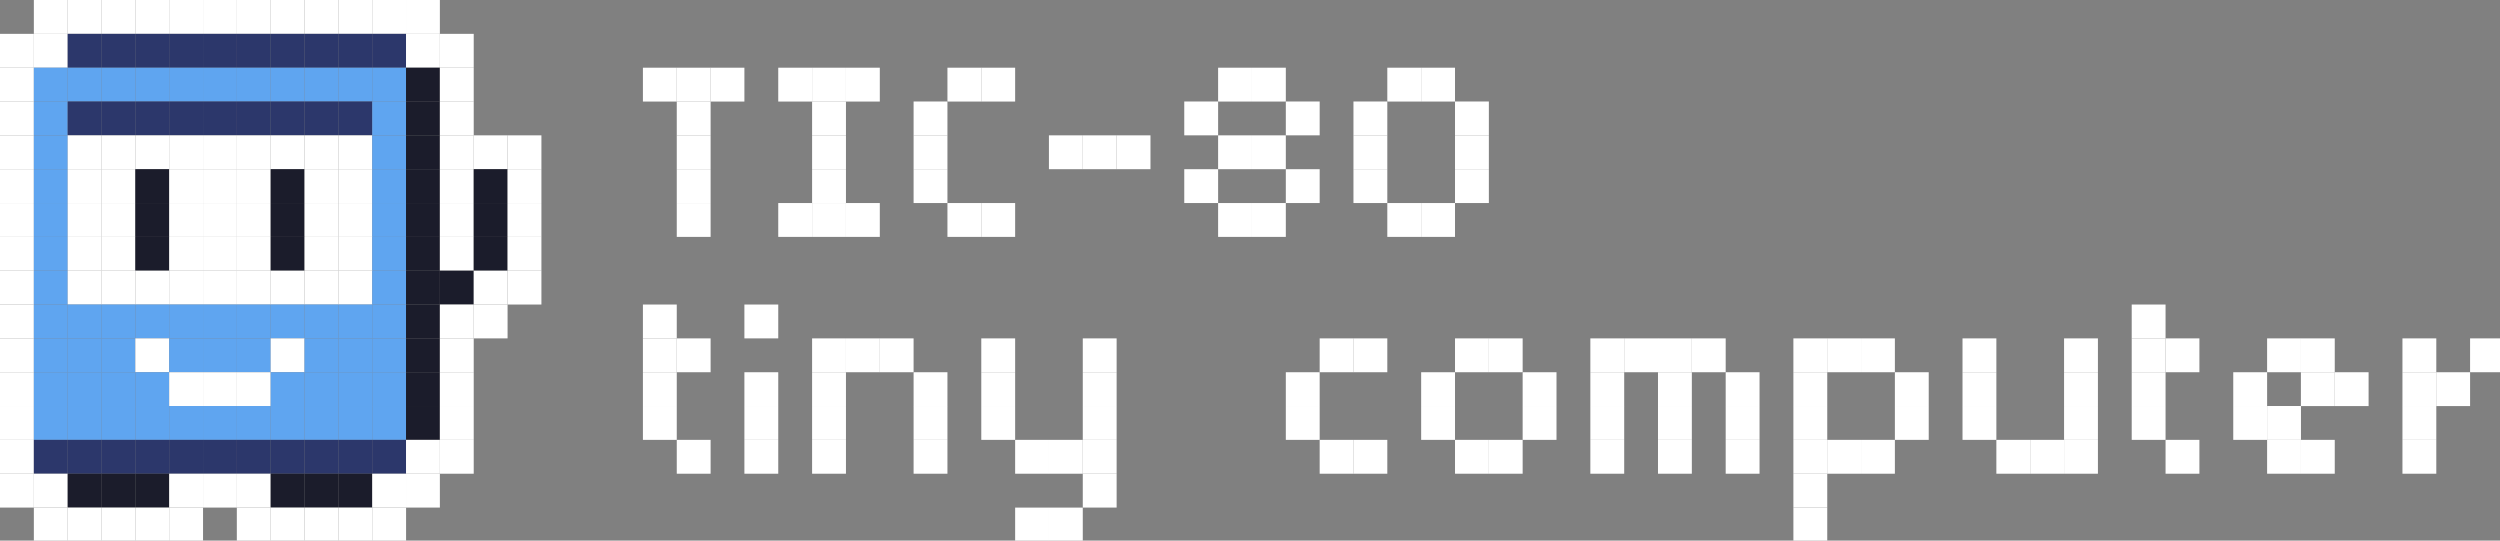 <?xml version="1.0" encoding="UTF-8" standalone="no"?>
<!-- Created with Inkscape (http://www.inkscape.org/) -->

<svg
   width="1015.735mm"
   height="219.631mm"
   viewBox="0 0 1015.735 219.631"
   version="1.1"
   id="svg1"
   inkscape:version="1.3.2 (091e20e, 2023-11-25, custom)"
   sodipodi:docname="tic-80.svg"
   xmlns:inkscape="http://www.inkscape.org/namespaces/inkscape"
   xmlns:sodipodi="http://sodipodi.sourceforge.net/DTD/sodipodi-0.dtd"
   xmlns="http://www.w3.org/2000/svg"
   xmlns:svg="http://www.w3.org/2000/svg">
  <rect x="0" y="0" width="1015.735" height="219.631" fill="#808080" stroke="none"/>
  <sodipodi:namedview
     id="namedview1"
     pagecolor="#ffffff"
     bordercolor="#000000"
     borderopacity="0.25"
     inkscape:showpageshadow="2"
     inkscape:pageopacity="0.0"
     inkscape:pagecheckerboard="0"
     inkscape:deskcolor="#d1d1d1"
     inkscape:document-units="mm"
     inkscape:zoom="0.28645984"
     inkscape:cx="216.43523"
     inkscape:cy="-144.87197"
     inkscape:window-width="3840"
     inkscape:window-height="2054"
     inkscape:window-x="-11"
     inkscape:window-y="-11"
     inkscape:window-maximized="1"
     inkscape:current-layer="layer1" />
  <defs
     id="defs1" />
  <g
     inkscape:label="Layer 1"
     inkscape:groupmode="layer"
     id="layer1"
     transform="translate(402.96,-38.629)">
    <g
       id="tic80"
       transform="matrix(0.265,0,0,0.265,-402.96,38.629)">
	<g
   id="g377">
		<g
   id="g229">
			<g
   id="g12">
				<rect
   x="51.9"
   class="st3"
   width="51.9"
   height="51.9"
   id="rect1"
   style="fill:#ffffff"
   y="0" />

				<rect
   x="103.8"
   class="st3"
   width="51.9"
   height="51.9"
   id="rect2"
   style="fill:#ffffff"
   y="0" />

				<rect
   x="155.6"
   class="st3"
   width="51.9"
   height="51.9"
   id="rect3"
   style="fill:#ffffff"
   y="0" />

				<rect
   x="207.5"
   class="st3"
   width="51.9"
   height="51.9"
   id="rect4"
   style="fill:#ffffff"
   y="0" />

				<rect
   x="259.4"
   class="st3"
   width="51.9"
   height="51.9"
   id="rect5"
   style="fill:#ffffff"
   y="0" />

				<rect
   x="311.3"
   class="st3"
   width="51.9"
   height="51.9"
   id="rect6"
   style="fill:#ffffff"
   y="0" />

				<rect
   x="363.1"
   class="st3"
   width="51.9"
   height="51.9"
   id="rect7"
   style="fill:#ffffff"
   y="0" />

				<rect
   x="415"
   class="st3"
   width="51.9"
   height="51.9"
   id="rect8"
   style="fill:#ffffff"
   y="0" />

				<rect
   x="466.9"
   class="st3"
   width="51.9"
   height="51.9"
   id="rect9"
   style="fill:#ffffff"
   y="0" />

				<rect
   x="518.8"
   class="st3"
   width="51.9"
   height="51.9"
   id="rect10"
   style="fill:#ffffff"
   y="0" />

				<rect
   x="570.7"
   class="st3"
   width="51.9"
   height="51.9"
   id="rect11"
   style="fill:#ffffff"
   y="0" />

				<rect
   x="622.5"
   class="st3"
   width="51.9"
   height="51.9"
   id="rect12"
   style="fill:#ffffff"
   y="0" />

			</g>

			<g
   id="g26">
				<rect
   y="51.9"
   class="st3"
   width="51.9"
   height="51.9"
   id="rect13"
   style="fill:#ffffff"
   x="0" />

				<rect
   x="51.9"
   y="51.9"
   class="st3"
   width="51.9"
   height="51.9"
   id="rect14"
   style="fill:#ffffff" />

				<rect
   x="103.8"
   y="51.9"
   class="st4"
   width="51.9"
   height="51.9"
   id="rect15"
   style="fill:#2c376b" />

				<rect
   x="155.6"
   y="51.9"
   class="st4"
   width="51.9"
   height="51.9"
   id="rect16"
   style="fill:#2c376b" />

				<rect
   x="207.5"
   y="51.9"
   class="st4"
   width="51.9"
   height="51.9"
   id="rect17"
   style="fill:#2c376b" />

				<rect
   x="259.4"
   y="51.9"
   class="st4"
   width="51.9"
   height="51.9"
   id="rect18"
   style="fill:#2c376b" />

				<rect
   x="311.3"
   y="51.9"
   class="st4"
   width="51.9"
   height="51.9"
   id="rect19"
   style="fill:#2c376b" />

				<rect
   x="363.1"
   y="51.9"
   class="st4"
   width="51.9"
   height="51.9"
   id="rect20"
   style="fill:#2c376b" />

				<rect
   x="415"
   y="51.9"
   class="st4"
   width="51.9"
   height="51.9"
   id="rect21"
   style="fill:#2c376b" />

				<rect
   x="466.9"
   y="51.9"
   class="st4"
   width="51.9"
   height="51.9"
   id="rect22"
   style="fill:#2c376b" />

				<rect
   x="518.8"
   y="51.9"
   class="st4"
   width="51.9"
   height="51.9"
   id="rect23"
   style="fill:#2c376b" />

				<rect
   x="570.7"
   y="51.9"
   class="st4"
   width="51.9"
   height="51.9"
   id="rect24"
   style="fill:#2c376b" />

				<rect
   x="622.5"
   y="51.9"
   class="st3"
   width="51.9"
   height="51.9"
   id="rect25"
   style="fill:#ffffff" />

				<rect
   x="674.4"
   y="51.9"
   class="st3"
   width="51.9"
   height="51.9"
   id="rect26"
   style="fill:#ffffff" />

			</g>

			<g
   id="g40">
				<rect
   y="103.8"
   class="st3"
   width="51.9"
   height="51.9"
   id="rect27"
   style="fill:#ffffff"
   x="0" />

				<rect
   x="51.9"
   y="103.8"
   class="st5"
   width="51.9"
   height="51.9"
   id="rect28"
   style="fill:#5fa5f0" />

				<rect
   x="103.8"
   y="103.8"
   class="st5"
   width="51.9"
   height="51.9"
   id="rect29"
   style="fill:#5fa5f0" />

				<rect
   x="155.6"
   y="103.8"
   class="st5"
   width="51.9"
   height="51.9"
   id="rect30"
   style="fill:#5fa5f0" />

				<rect
   x="207.5"
   y="103.8"
   class="st5"
   width="51.9"
   height="51.9"
   id="rect31"
   style="fill:#5fa5f0" />

				<rect
   x="259.4"
   y="103.8"
   class="st5"
   width="51.9"
   height="51.9"
   id="rect32"
   style="fill:#5fa5f0" />

				<rect
   x="311.3"
   y="103.8"
   class="st5"
   width="51.9"
   height="51.9"
   id="rect33"
   style="fill:#5fa5f0" />

				<rect
   x="363.1"
   y="103.8"
   class="st5"
   width="51.9"
   height="51.9"
   id="rect34"
   style="fill:#5fa5f0" />

				<rect
   x="415"
   y="103.8"
   class="st5"
   width="51.9"
   height="51.9"
   id="rect35"
   style="fill:#5fa5f0" />

				<rect
   x="466.9"
   y="103.8"
   class="st5"
   width="51.9"
   height="51.9"
   id="rect36"
   style="fill:#5fa5f0" />

				<rect
   x="518.8"
   y="103.8"
   class="st5"
   width="51.9"
   height="51.9"
   id="rect37"
   style="fill:#5fa5f0" />

				<rect
   x="570.7"
   y="103.8"
   class="st5"
   width="51.9"
   height="51.9"
   id="rect38"
   style="fill:#5fa5f0" />

				<rect
   x="622.5"
   y="103.8"
   class="st6"
   width="51.9"
   height="51.9"
   id="rect39"
   style="fill:#1b1c2b" />

				<rect
   x="674.4"
   y="103.8"
   class="st3"
   width="51.9"
   height="51.9"
   id="rect40"
   style="fill:#ffffff" />

			</g>

			<g
   id="g54">
				<rect
   y="155.6"
   class="st3"
   width="51.9"
   height="51.9"
   id="rect41"
   style="fill:#ffffff"
   x="0" />

				<rect
   x="51.9"
   y="155.6"
   class="st5"
   width="51.9"
   height="51.9"
   id="rect42"
   style="fill:#5fa5f0" />

				<rect
   x="103.8"
   y="155.6"
   class="st4"
   width="51.9"
   height="51.9"
   id="rect43"
   style="fill:#2c376b" />

				<rect
   x="155.6"
   y="155.6"
   class="st4"
   width="51.9"
   height="51.9"
   id="rect44"
   style="fill:#2c376b" />

				<rect
   x="207.5"
   y="155.6"
   class="st4"
   width="51.9"
   height="51.9"
   id="rect45"
   style="fill:#2c376b" />

				<rect
   x="259.4"
   y="155.6"
   class="st4"
   width="51.9"
   height="51.9"
   id="rect46"
   style="fill:#2c376b" />

				<rect
   x="311.3"
   y="155.6"
   class="st4"
   width="51.9"
   height="51.9"
   id="rect47"
   style="fill:#2c376b" />

				<rect
   x="363.1"
   y="155.6"
   class="st4"
   width="51.9"
   height="51.9"
   id="rect48"
   style="fill:#2c376b" />

				<rect
   x="415"
   y="155.6"
   class="st4"
   width="51.9"
   height="51.9"
   id="rect49"
   style="fill:#2c376b" />

				<rect
   x="466.9"
   y="155.6"
   class="st4"
   width="51.9"
   height="51.9"
   id="rect50"
   style="fill:#2c376b" />

				<rect
   x="518.8"
   y="155.6"
   class="st4"
   width="51.9"
   height="51.9"
   id="rect51"
   style="fill:#2c376b" />

				<rect
   x="570.7"
   y="155.6"
   class="st5"
   width="51.9"
   height="51.9"
   id="rect52"
   style="fill:#5fa5f0" />

				<rect
   x="622.5"
   y="155.6"
   class="st6"
   width="51.9"
   height="51.9"
   id="rect53"
   style="fill:#1b1c2b" />

				<rect
   x="674.4"
   y="155.6"
   class="st3"
   width="51.9"
   height="51.9"
   id="rect54"
   style="fill:#ffffff" />

			</g>

			<g
   id="g70">
				<rect
   y="207.5"
   class="st3"
   width="51.9"
   height="51.9"
   id="rect55"
   style="fill:#ffffff"
   x="0" />

				<rect
   x="51.9"
   y="207.5"
   class="st5"
   width="51.9"
   height="51.9"
   id="rect56"
   style="fill:#5fa5f0" />

				<rect
   x="103.8"
   y="207.5"
   class="st3"
   width="51.9"
   height="51.9"
   id="rect57"
   style="fill:#ffffff" />

				<rect
   x="155.6"
   y="207.5"
   class="st3"
   width="51.9"
   height="51.9"
   id="rect58"
   style="fill:#ffffff" />

				<rect
   x="207.5"
   y="207.5"
   class="st3"
   width="51.9"
   height="51.9"
   id="rect59"
   style="fill:#ffffff" />

				<rect
   x="259.4"
   y="207.5"
   class="st3"
   width="51.9"
   height="51.9"
   id="rect60"
   style="fill:#ffffff" />

				<rect
   x="311.3"
   y="207.5"
   class="st3"
   width="51.9"
   height="51.9"
   id="rect61"
   style="fill:#ffffff" />

				<rect
   x="363.1"
   y="207.5"
   class="st3"
   width="51.9"
   height="51.9"
   id="rect62"
   style="fill:#ffffff" />

				<rect
   x="415"
   y="207.5"
   class="st3"
   width="51.9"
   height="51.9"
   id="rect63"
   style="fill:#ffffff" />

				<rect
   x="466.9"
   y="207.5"
   class="st3"
   width="51.9"
   height="51.9"
   id="rect64"
   style="fill:#ffffff" />

				<rect
   x="518.8"
   y="207.5"
   class="st3"
   width="51.9"
   height="51.9"
   id="rect65"
   style="fill:#ffffff" />

				<rect
   x="570.7"
   y="207.5"
   class="st5"
   width="51.9"
   height="51.9"
   id="rect66"
   style="fill:#5fa5f0" />

				<rect
   x="622.5"
   y="207.5"
   class="st6"
   width="51.9"
   height="51.9"
   id="rect67"
   style="fill:#1b1c2b" />

				<rect
   x="674.4"
   y="207.5"
   class="st3"
   width="51.9"
   height="51.9"
   id="rect68"
   style="fill:#ffffff" />

				<rect
   x="726.3"
   y="207.5"
   class="st3"
   width="51.9"
   height="51.9"
   id="rect69"
   style="fill:#ffffff" />

				<rect
   x="778.2"
   y="207.5"
   class="st3"
   width="51.9"
   height="51.9"
   id="rect70"
   style="fill:#ffffff" />

			</g>

			<g
   id="g86">
				<rect
   y="259.4"
   class="st3"
   width="51.9"
   height="51.9"
   id="rect71"
   style="fill:#ffffff"
   x="0" />

				<rect
   x="51.9"
   y="259.4"
   class="st5"
   width="51.9"
   height="51.9"
   id="rect72"
   style="fill:#5fa5f0" />

				<rect
   x="103.8"
   y="259.4"
   class="st3"
   width="51.9"
   height="51.9"
   id="rect73"
   style="fill:#ffffff" />

				<rect
   x="155.6"
   y="259.4"
   class="st3"
   width="51.9"
   height="51.9"
   id="rect74"
   style="fill:#ffffff" />

				<rect
   x="207.5"
   y="259.4"
   class="st6"
   width="51.9"
   height="51.9"
   id="rect75"
   style="fill:#1b1c2b" />

				<rect
   x="259.4"
   y="259.4"
   class="st3"
   width="51.9"
   height="51.9"
   id="rect76"
   style="fill:#ffffff" />

				<rect
   x="311.3"
   y="259.4"
   class="st3"
   width="51.9"
   height="51.9"
   id="rect77"
   style="fill:#ffffff" />

				<rect
   x="363.1"
   y="259.4"
   class="st3"
   width="51.9"
   height="51.9"
   id="rect78"
   style="fill:#ffffff" />

				<rect
   x="415"
   y="259.4"
   class="st6"
   width="51.9"
   height="51.9"
   id="rect79"
   style="fill:#1b1c2b" />

				<rect
   x="466.9"
   y="259.4"
   class="st3"
   width="51.9"
   height="51.9"
   id="rect80"
   style="fill:#ffffff" />

				<rect
   x="518.8"
   y="259.4"
   class="st3"
   width="51.9"
   height="51.9"
   id="rect81"
   style="fill:#ffffff" />

				<rect
   x="570.7"
   y="259.4"
   class="st5"
   width="51.9"
   height="51.9"
   id="rect82"
   style="fill:#5fa5f0" />

				<rect
   x="622.5"
   y="259.4"
   class="st6"
   width="51.9"
   height="51.9"
   id="rect83"
   style="fill:#1b1c2b" />

				<rect
   x="674.4"
   y="259.4"
   class="st3"
   width="51.9"
   height="51.9"
   id="rect84"
   style="fill:#ffffff" />

				<rect
   x="726.3"
   y="259.4"
   class="st6"
   width="51.9"
   height="51.9"
   id="rect85"
   style="fill:#1b1c2b" />

				<rect
   x="778.2"
   y="259.4"
   class="st3"
   width="51.9"
   height="51.9"
   id="rect86"
   style="fill:#ffffff" />

			</g>

			<g
   id="g102">
				<rect
   y="311.3"
   class="st3"
   width="51.9"
   height="51.9"
   id="rect87"
   style="fill:#ffffff"
   x="0" />

				<rect
   x="51.9"
   y="311.3"
   class="st5"
   width="51.9"
   height="51.9"
   id="rect88"
   style="fill:#5fa5f0" />

				<rect
   x="103.8"
   y="311.3"
   class="st3"
   width="51.9"
   height="51.9"
   id="rect89"
   style="fill:#ffffff" />

				<rect
   x="155.6"
   y="311.3"
   class="st3"
   width="51.9"
   height="51.9"
   id="rect90"
   style="fill:#ffffff" />

				<rect
   x="207.5"
   y="311.3"
   class="st6"
   width="51.9"
   height="51.9"
   id="rect91"
   style="fill:#1b1c2b" />

				<rect
   x="259.4"
   y="311.3"
   class="st3"
   width="51.9"
   height="51.9"
   id="rect92"
   style="fill:#ffffff" />

				<rect
   x="311.3"
   y="311.3"
   class="st3"
   width="51.9"
   height="51.9"
   id="rect93"
   style="fill:#ffffff" />

				<rect
   x="363.1"
   y="311.3"
   class="st3"
   width="51.9"
   height="51.9"
   id="rect94"
   style="fill:#ffffff" />

				<rect
   x="415"
   y="311.3"
   class="st6"
   width="51.9"
   height="51.9"
   id="rect95"
   style="fill:#1b1c2b" />

				<rect
   x="466.9"
   y="311.3"
   class="st3"
   width="51.9"
   height="51.9"
   id="rect96"
   style="fill:#ffffff" />

				<rect
   x="518.8"
   y="311.3"
   class="st3"
   width="51.9"
   height="51.9"
   id="rect97"
   style="fill:#ffffff" />

				<rect
   x="570.7"
   y="311.3"
   class="st5"
   width="51.9"
   height="51.9"
   id="rect98"
   style="fill:#5fa5f0" />

				<rect
   x="622.5"
   y="311.3"
   class="st6"
   width="51.9"
   height="51.9"
   id="rect99"
   style="fill:#1b1c2b" />

				<rect
   x="674.4"
   y="311.3"
   class="st3"
   width="51.9"
   height="51.9"
   id="rect100"
   style="fill:#ffffff" />

				<rect
   x="726.3"
   y="311.3"
   class="st6"
   width="51.9"
   height="51.9"
   id="rect101"
   style="fill:#1b1c2b" />

				<rect
   x="778.2"
   y="311.3"
   class="st3"
   width="51.9"
   height="51.9"
   id="rect102"
   style="fill:#ffffff" />

			</g>

			<g
   id="g118">
				<rect
   y="363.1"
   class="st3"
   width="51.9"
   height="51.9"
   id="rect103"
   style="fill:#ffffff"
   x="0" />

				<rect
   x="51.9"
   y="363.1"
   class="st5"
   width="51.9"
   height="51.9"
   id="rect104"
   style="fill:#5fa5f0" />

				<rect
   x="103.8"
   y="363.1"
   class="st3"
   width="51.9"
   height="51.9"
   id="rect105"
   style="fill:#ffffff" />

				<rect
   x="155.6"
   y="363.1"
   class="st3"
   width="51.9"
   height="51.9"
   id="rect106"
   style="fill:#ffffff" />

				<rect
   x="207.5"
   y="363.1"
   class="st6"
   width="51.9"
   height="51.9"
   id="rect107"
   style="fill:#1b1c2b" />

				<rect
   x="259.4"
   y="363.1"
   class="st3"
   width="51.9"
   height="51.9"
   id="rect108"
   style="fill:#ffffff" />

				<rect
   x="311.3"
   y="363.1"
   class="st3"
   width="51.9"
   height="51.9"
   id="rect109"
   style="fill:#ffffff" />

				<rect
   x="363.1"
   y="363.1"
   class="st3"
   width="51.9"
   height="51.9"
   id="rect110"
   style="fill:#ffffff" />

				<rect
   x="415"
   y="363.1"
   class="st6"
   width="51.9"
   height="51.9"
   id="rect111"
   style="fill:#1b1c2b" />

				<rect
   x="466.9"
   y="363.1"
   class="st3"
   width="51.9"
   height="51.9"
   id="rect112"
   style="fill:#ffffff" />

				<rect
   x="518.8"
   y="363.1"
   class="st3"
   width="51.9"
   height="51.9"
   id="rect113"
   style="fill:#ffffff" />

				<rect
   x="570.7"
   y="363.1"
   class="st5"
   width="51.9"
   height="51.9"
   id="rect114"
   style="fill:#5fa5f0" />

				<rect
   x="622.5"
   y="363.1"
   class="st6"
   width="51.9"
   height="51.9"
   id="rect115"
   style="fill:#1b1c2b" />

				<rect
   x="674.4"
   y="363.1"
   class="st3"
   width="51.9"
   height="51.9"
   id="rect116"
   style="fill:#ffffff" />

				<rect
   x="726.3"
   y="363.1"
   class="st6"
   width="51.9"
   height="51.9"
   id="rect117"
   style="fill:#1b1c2b" />

				<rect
   x="778.2"
   y="363.1"
   class="st3"
   width="51.9"
   height="51.9"
   id="rect118"
   style="fill:#ffffff" />

			</g>

			<g
   id="g134">
				<rect
   y="415"
   class="st3"
   width="51.9"
   height="51.9"
   id="rect119"
   style="fill:#ffffff"
   x="0" />

				<rect
   x="51.9"
   y="415"
   class="st5"
   width="51.9"
   height="51.9"
   id="rect120"
   style="fill:#5fa5f0" />

				<rect
   x="103.8"
   y="415"
   class="st3"
   width="51.9"
   height="51.9"
   id="rect121"
   style="fill:#ffffff" />

				<rect
   x="155.6"
   y="415"
   class="st3"
   width="51.9"
   height="51.9"
   id="rect122"
   style="fill:#ffffff" />

				<rect
   x="207.5"
   y="415"
   class="st3"
   width="51.9"
   height="51.9"
   id="rect123"
   style="fill:#ffffff" />

				<rect
   x="259.4"
   y="415"
   class="st3"
   width="51.9"
   height="51.9"
   id="rect124"
   style="fill:#ffffff" />

				<rect
   x="311.3"
   y="415"
   class="st3"
   width="51.9"
   height="51.9"
   id="rect125"
   style="fill:#ffffff" />

				<rect
   x="363.1"
   y="415"
   class="st3"
   width="51.9"
   height="51.9"
   id="rect126"
   style="fill:#ffffff" />

				<rect
   x="415"
   y="415"
   class="st3"
   width="51.9"
   height="51.9"
   id="rect127"
   style="fill:#ffffff" />

				<rect
   x="466.9"
   y="415"
   class="st3"
   width="51.9"
   height="51.9"
   id="rect128"
   style="fill:#ffffff" />

				<rect
   x="518.8"
   y="415"
   class="st3"
   width="51.9"
   height="51.9"
   id="rect129"
   style="fill:#ffffff" />

				<rect
   x="570.7"
   y="415"
   class="st5"
   width="51.9"
   height="51.9"
   id="rect130"
   style="fill:#5fa5f0" />

				<rect
   x="622.5"
   y="415"
   class="st6"
   width="51.9"
   height="51.9"
   id="rect131"
   style="fill:#1b1c2b" />

				<rect
   x="674.4"
   y="415"
   class="st6"
   width="51.9"
   height="51.9"
   id="rect132"
   style="fill:#1b1c2b" />

				<rect
   x="726.3"
   y="415"
   class="st3"
   width="51.9"
   height="51.9"
   id="rect133"
   style="fill:#ffffff" />

				<rect
   x="778.2"
   y="415"
   class="st3"
   width="51.9"
   height="51.9"
   id="rect134"
   style="fill:#ffffff" />

			</g>

			<g
   id="g149">
				<rect
   y="466.9"
   class="st3"
   width="51.9"
   height="51.9"
   id="rect135"
   style="fill:#ffffff"
   x="0" />

				<rect
   x="51.9"
   y="466.9"
   class="st5"
   width="51.9"
   height="51.9"
   id="rect136"
   style="fill:#5fa5f0" />

				<rect
   x="103.8"
   y="466.9"
   class="st5"
   width="51.9"
   height="51.9"
   id="rect137"
   style="fill:#5fa5f0" />

				<rect
   x="155.6"
   y="466.9"
   class="st5"
   width="51.9"
   height="51.9"
   id="rect138"
   style="fill:#5fa5f0" />

				<rect
   x="207.5"
   y="466.9"
   class="st5"
   width="51.9"
   height="51.9"
   id="rect139"
   style="fill:#5fa5f0" />

				<rect
   x="259.4"
   y="466.9"
   class="st5"
   width="51.9"
   height="51.9"
   id="rect140"
   style="fill:#5fa5f0" />

				<rect
   x="311.3"
   y="466.9"
   class="st5"
   width="51.9"
   height="51.9"
   id="rect141"
   style="fill:#5fa5f0" />

				<rect
   x="363.1"
   y="466.9"
   class="st5"
   width="51.9"
   height="51.9"
   id="rect142"
   style="fill:#5fa5f0" />

				<rect
   x="415"
   y="466.9"
   class="st5"
   width="51.9"
   height="51.9"
   id="rect143"
   style="fill:#5fa5f0" />

				<rect
   x="466.9"
   y="466.9"
   class="st5"
   width="51.9"
   height="51.9"
   id="rect144"
   style="fill:#5fa5f0" />

				<rect
   x="518.8"
   y="466.9"
   class="st5"
   width="51.9"
   height="51.9"
   id="rect145"
   style="fill:#5fa5f0" />

				<rect
   x="570.7"
   y="466.9"
   class="st5"
   width="51.9"
   height="51.9"
   id="rect146"
   style="fill:#5fa5f0" />

				<rect
   x="622.5"
   y="466.9"
   class="st6"
   width="51.9"
   height="51.9"
   id="rect147"
   style="fill:#1b1c2b" />

				<rect
   x="674.4"
   y="466.9"
   class="st3"
   width="51.9"
   height="51.9"
   id="rect148"
   style="fill:#ffffff" />

				<rect
   x="726.3"
   y="466.9"
   class="st3"
   width="51.9"
   height="51.9"
   id="rect149"
   style="fill:#ffffff" />

			</g>

			<g
   id="g163">
				<rect
   y="518.8"
   class="st3"
   width="51.9"
   height="51.9"
   id="rect150"
   style="fill:#ffffff"
   x="0" />

				<rect
   x="51.9"
   y="518.8"
   class="st5"
   width="51.9"
   height="51.9"
   id="rect151"
   style="fill:#5fa5f0" />

				<rect
   x="103.8"
   y="518.8"
   class="st5"
   width="51.9"
   height="51.9"
   id="rect152"
   style="fill:#5fa5f0" />

				<rect
   x="155.6"
   y="518.8"
   class="st5"
   width="51.9"
   height="51.9"
   id="rect153"
   style="fill:#5fa5f0" />

				<rect
   x="207.5"
   y="518.8"
   class="st3"
   width="51.9"
   height="51.9"
   id="rect154"
   style="fill:#ffffff" />

				<rect
   x="259.4"
   y="518.8"
   class="st5"
   width="51.9"
   height="51.9"
   id="rect155"
   style="fill:#5fa5f0" />

				<rect
   x="311.3"
   y="518.8"
   class="st5"
   width="51.9"
   height="51.9"
   id="rect156"
   style="fill:#5fa5f0" />

				<rect
   x="363.1"
   y="518.8"
   class="st5"
   width="51.9"
   height="51.9"
   id="rect157"
   style="fill:#5fa5f0" />

				<rect
   x="415"
   y="518.8"
   class="st3"
   width="51.9"
   height="51.9"
   id="rect158"
   style="fill:#ffffff" />

				<rect
   x="466.9"
   y="518.8"
   class="st5"
   width="51.9"
   height="51.9"
   id="rect159"
   style="fill:#5fa5f0" />

				<rect
   x="518.8"
   y="518.8"
   class="st5"
   width="51.9"
   height="51.9"
   id="rect160"
   style="fill:#5fa5f0" />

				<rect
   x="570.7"
   y="518.8"
   class="st5"
   width="51.9"
   height="51.9"
   id="rect161"
   style="fill:#5fa5f0" />

				<rect
   x="622.5"
   y="518.8"
   class="st6"
   width="51.9"
   height="51.9"
   id="rect162"
   style="fill:#1b1c2b" />

				<rect
   x="674.4"
   y="518.8"
   class="st3"
   width="51.9"
   height="51.9"
   id="rect163"
   style="fill:#ffffff" />

			</g>

			<g
   id="g177">
				<rect
   y="570.7"
   class="st3"
   width="51.9"
   height="51.9"
   id="rect164"
   style="fill:#ffffff"
   x="0" />

				<rect
   x="51.9"
   y="570.7"
   class="st5"
   width="51.9"
   height="51.9"
   id="rect165"
   style="fill:#5fa5f0" />

				<rect
   x="103.8"
   y="570.7"
   class="st5"
   width="51.9"
   height="51.9"
   id="rect166"
   style="fill:#5fa5f0" />

				<rect
   x="155.6"
   y="570.7"
   class="st5"
   width="51.9"
   height="51.9"
   id="rect167"
   style="fill:#5fa5f0" />

				<rect
   x="207.5"
   y="570.7"
   class="st5"
   width="51.9"
   height="51.9"
   id="rect168"
   style="fill:#5fa5f0" />

				<rect
   x="259.4"
   y="570.7"
   class="st3"
   width="51.9"
   height="51.9"
   id="rect169"
   style="fill:#ffffff" />

				<rect
   x="311.3"
   y="570.7"
   class="st3"
   width="51.9"
   height="51.9"
   id="rect170"
   style="fill:#ffffff" />

				<rect
   x="363.1"
   y="570.7"
   class="st3"
   width="51.9"
   height="51.9"
   id="rect171"
   style="fill:#ffffff" />

				<rect
   x="415"
   y="570.7"
   class="st5"
   width="51.9"
   height="51.9"
   id="rect172"
   style="fill:#5fa5f0" />

				<rect
   x="466.9"
   y="570.7"
   class="st5"
   width="51.9"
   height="51.9"
   id="rect173"
   style="fill:#5fa5f0" />

				<rect
   x="518.8"
   y="570.7"
   class="st5"
   width="51.9"
   height="51.9"
   id="rect174"
   style="fill:#5fa5f0" />

				<rect
   x="570.7"
   y="570.7"
   class="st5"
   width="51.9"
   height="51.9"
   id="rect175"
   style="fill:#5fa5f0" />

				<rect
   x="622.5"
   y="570.7"
   class="st6"
   width="51.9"
   height="51.9"
   id="rect176"
   style="fill:#1b1c2b" />

				<rect
   x="674.4"
   y="570.7"
   class="st3"
   width="51.9"
   height="51.9"
   id="rect177"
   style="fill:#ffffff" />

			</g>

			<g
   id="g191">
				<rect
   y="622.5"
   class="st3"
   width="51.9"
   height="51.9"
   id="rect178"
   style="fill:#ffffff"
   x="0" />

				<rect
   x="51.9"
   y="622.5"
   class="st5"
   width="51.9"
   height="51.9"
   id="rect179"
   style="fill:#5fa5f0" />

				<rect
   x="103.8"
   y="622.5"
   class="st5"
   width="51.9"
   height="51.9"
   id="rect180"
   style="fill:#5fa5f0" />

				<rect
   x="155.6"
   y="622.5"
   class="st5"
   width="51.9"
   height="51.9"
   id="rect181"
   style="fill:#5fa5f0" />

				<rect
   x="207.5"
   y="622.5"
   class="st5"
   width="51.9"
   height="51.9"
   id="rect182"
   style="fill:#5fa5f0" />

				<rect
   x="259.4"
   y="622.5"
   class="st5"
   width="51.9"
   height="51.9"
   id="rect183"
   style="fill:#5fa5f0" />

				<rect
   x="311.3"
   y="622.5"
   class="st5"
   width="51.9"
   height="51.9"
   id="rect184"
   style="fill:#5fa5f0" />

				<rect
   x="363.1"
   y="622.5"
   class="st5"
   width="51.9"
   height="51.9"
   id="rect185"
   style="fill:#5fa5f0" />

				<rect
   x="415"
   y="622.5"
   class="st5"
   width="51.9"
   height="51.9"
   id="rect186"
   style="fill:#5fa5f0" />

				<rect
   x="466.9"
   y="622.5"
   class="st5"
   width="51.9"
   height="51.9"
   id="rect187"
   style="fill:#5fa5f0" />

				<rect
   x="518.8"
   y="622.5"
   class="st5"
   width="51.9"
   height="51.9"
   id="rect188"
   style="fill:#5fa5f0" />

				<rect
   x="570.7"
   y="622.5"
   class="st5"
   width="51.9"
   height="51.9"
   id="rect189"
   style="fill:#5fa5f0" />

				<rect
   x="622.5"
   y="622.5"
   class="st6"
   width="51.9"
   height="51.9"
   id="rect190"
   style="fill:#1b1c2b" />

				<rect
   x="674.4"
   y="622.5"
   class="st3"
   width="51.9"
   height="51.9"
   id="rect191"
   style="fill:#ffffff" />

			</g>

			<g
   id="g205">
				<rect
   y="674.4"
   class="st3"
   width="51.9"
   height="51.9"
   id="rect192"
   style="fill:#ffffff"
   x="0" />

				<rect
   x="51.9"
   y="674.4"
   class="st4"
   width="51.9"
   height="51.9"
   id="rect193"
   style="fill:#2c376b" />

				<rect
   x="103.8"
   y="674.4"
   class="st4"
   width="51.9"
   height="51.9"
   id="rect194"
   style="fill:#2c376b" />

				<rect
   x="155.6"
   y="674.4"
   class="st4"
   width="51.9"
   height="51.9"
   id="rect195"
   style="fill:#2c376b" />

				<rect
   x="207.5"
   y="674.4"
   class="st4"
   width="51.9"
   height="51.9"
   id="rect196"
   style="fill:#2c376b" />

				<rect
   x="259.4"
   y="674.4"
   class="st4"
   width="51.9"
   height="51.9"
   id="rect197"
   style="fill:#2c376b" />

				<rect
   x="311.3"
   y="674.4"
   class="st4"
   width="51.9"
   height="51.9"
   id="rect198"
   style="fill:#2c376b" />

				<rect
   x="363.1"
   y="674.4"
   class="st4"
   width="51.9"
   height="51.9"
   id="rect199"
   style="fill:#2c376b" />

				<rect
   x="415"
   y="674.4"
   class="st4"
   width="51.9"
   height="51.9"
   id="rect200"
   style="fill:#2c376b" />

				<rect
   x="466.9"
   y="674.4"
   class="st4"
   width="51.9"
   height="51.9"
   id="rect201"
   style="fill:#2c376b" />

				<rect
   x="518.8"
   y="674.4"
   class="st4"
   width="51.9"
   height="51.9"
   id="rect202"
   style="fill:#2c376b" />

				<rect
   x="570.7"
   y="674.4"
   class="st4"
   width="51.9"
   height="51.9"
   id="rect203"
   style="fill:#2c376b" />

				<rect
   x="622.5"
   y="674.4"
   class="st3"
   width="51.9"
   height="51.9"
   id="rect204"
   style="fill:#ffffff" />

				<rect
   x="674.4"
   y="674.4"
   class="st3"
   width="51.9"
   height="51.9"
   id="rect205"
   style="fill:#ffffff" />

			</g>

			<g
   id="g218">
				<rect
   y="726.3"
   class="st3"
   width="51.9"
   height="51.9"
   id="rect206"
   style="fill:#ffffff"
   x="0" />

				<rect
   x="51.9"
   y="726.3"
   class="st3"
   width="51.9"
   height="51.9"
   id="rect207"
   style="fill:#ffffff" />

				<rect
   x="103.8"
   y="726.3"
   class="st6"
   width="51.9"
   height="51.9"
   id="rect208"
   style="fill:#1b1c2b" />

				<rect
   x="155.6"
   y="726.3"
   class="st6"
   width="51.9"
   height="51.9"
   id="rect209"
   style="fill:#1b1c2b" />

				<rect
   x="207.5"
   y="726.3"
   class="st6"
   width="51.9"
   height="51.9"
   id="rect210"
   style="fill:#1b1c2b" />

				<rect
   x="259.4"
   y="726.3"
   class="st3"
   width="51.9"
   height="51.9"
   id="rect211"
   style="fill:#ffffff" />

				<rect
   x="311.3"
   y="726.3"
   class="st3"
   width="51.9"
   height="51.9"
   id="rect212"
   style="fill:#ffffff" />

				<rect
   x="363.1"
   y="726.3"
   class="st3"
   width="51.9"
   height="51.9"
   id="rect213"
   style="fill:#ffffff" />

				<rect
   x="415"
   y="726.3"
   class="st6"
   width="51.9"
   height="51.9"
   id="rect214"
   style="fill:#1b1c2b" />

				<rect
   x="466.9"
   y="726.3"
   class="st6"
   width="51.9"
   height="51.9"
   id="rect215"
   style="fill:#1b1c2b" />

				<rect
   x="518.8"
   y="726.3"
   class="st6"
   width="51.9"
   height="51.9"
   id="rect216"
   style="fill:#1b1c2b" />

				<rect
   x="570.7"
   y="726.3"
   class="st3"
   width="51.9"
   height="51.9"
   id="rect217"
   style="fill:#ffffff" />

				<rect
   x="622.5"
   y="726.3"
   class="st3"
   width="51.9"
   height="51.9"
   id="rect218"
   style="fill:#ffffff" />

			</g>

			<g
   id="g228">
				<rect
   x="51.9"
   y="778.2"
   class="st3"
   width="51.9"
   height="51.9"
   id="rect219"
   style="fill:#ffffff" />

				<rect
   x="103.8"
   y="778.2"
   class="st3"
   width="51.9"
   height="51.9"
   id="rect220"
   style="fill:#ffffff" />

				<rect
   x="155.6"
   y="778.2"
   class="st3"
   width="51.9"
   height="51.9"
   id="rect221"
   style="fill:#ffffff" />

				<rect
   x="207.5"
   y="778.2"
   class="st3"
   width="51.9"
   height="51.9"
   id="rect222"
   style="fill:#ffffff" />

				<rect
   x="259.4"
   y="778.2"
   class="st3"
   width="51.9"
   height="51.9"
   id="rect223"
   style="fill:#ffffff" />

				<rect
   x="363.1"
   y="778.2"
   class="st3"
   width="51.9"
   height="51.9"
   id="rect224"
   style="fill:#ffffff" />

				<rect
   x="415"
   y="778.2"
   class="st3"
   width="51.9"
   height="51.9"
   id="rect225"
   style="fill:#ffffff" />

				<rect
   x="466.9"
   y="778.2"
   class="st3"
   width="51.9"
   height="51.9"
   id="rect226"
   style="fill:#ffffff" />

				<rect
   x="518.8"
   y="778.2"
   class="st3"
   width="51.9"
   height="51.9"
   id="rect227"
   style="fill:#ffffff" />

				<rect
   x="570.7"
   y="778.2"
   class="st3"
   width="51.9"
   height="51.9"
   id="rect228"
   style="fill:#ffffff" />

			</g>

		</g>

		<g
   id="g376">
			<g
   id="g274">
				<rect
   x="1245.1"
   y="103.8"
   class="st3"
   width="51.9"
   height="51.9"
   id="rect229"
   style="fill:#ffffff" />

				<rect
   x="1193.2"
   y="103.8"
   class="st3"
   width="51.9"
   height="51.9"
   id="rect230"
   style="fill:#ffffff" />

				<rect
   x="1089.4"
   y="103.8"
   class="st3"
   width="51.9"
   height="51.9"
   id="rect231"
   style="fill:#ffffff" />

				<rect
   x="1037.6"
   y="103.8"
   class="st3"
   width="51.9"
   height="51.9"
   id="rect232"
   style="fill:#ffffff" />

				<rect
   x="985.7"
   y="103.8"
   class="st3"
   width="51.9"
   height="51.9"
   id="rect233"
   style="fill:#ffffff" />

				<rect
   x="1297"
   y="103.8"
   class="st3"
   width="51.9"
   height="51.9"
   id="rect234"
   style="fill:#ffffff" />

				<rect
   x="1452.6"
   y="103.8"
   class="st3"
   width="51.9"
   height="51.9"
   id="rect235"
   style="fill:#ffffff" />

				<rect
   x="1504.5"
   y="103.8"
   class="st3"
   width="51.9"
   height="51.9"
   id="rect236"
   style="fill:#ffffff" />

				<rect
   x="1867.6"
   y="103.8"
   class="st3"
   width="51.9"
   height="51.9"
   id="rect237"
   style="fill:#ffffff" />

				<rect
   x="1919.5"
   y="103.8"
   class="st3"
   width="51.9"
   height="51.9"
   id="rect238"
   style="fill:#ffffff" />

				<rect
   x="2127"
   y="103.8"
   class="st3"
   width="51.9"
   height="51.9"
   id="rect239"
   style="fill:#ffffff" />

				<rect
   x="2178.9"
   y="103.8"
   class="st3"
   width="51.9"
   height="51.9"
   id="rect240"
   style="fill:#ffffff" />

				<rect
   x="1245.1"
   y="155.6"
   class="st3"
   width="51.9"
   height="51.9"
   id="rect241"
   style="fill:#ffffff" />

				<rect
   x="1037.6"
   y="155.6"
   class="st3"
   width="51.9"
   height="51.9"
   id="rect242"
   style="fill:#ffffff" />

				<rect
   x="1400.7"
   y="155.6"
   class="st3"
   width="51.9"
   height="51.9"
   id="rect243"
   style="fill:#ffffff" />

				<rect
   x="1815.7"
   y="155.6"
   class="st3"
   width="51.9"
   height="51.9"
   id="rect244"
   style="fill:#ffffff" />

				<rect
   x="1971.4"
   y="155.6"
   class="st3"
   width="51.9"
   height="51.9"
   id="rect245"
   style="fill:#ffffff" />

				<rect
   x="2075.1"
   y="155.6"
   class="st3"
   width="51.9"
   height="51.9"
   id="rect246"
   style="fill:#ffffff" />

				<rect
   x="2230.8"
   y="155.6"
   class="st3"
   width="51.9"
   height="51.9"
   id="rect247"
   style="fill:#ffffff" />

				<rect
   x="1245.1"
   y="207.5"
   class="st3"
   width="51.9"
   height="51.9"
   id="rect248"
   style="fill:#ffffff" />

				<rect
   x="1037.6"
   y="207.5"
   class="st3"
   width="51.9"
   height="51.9"
   id="rect249"
   style="fill:#ffffff" />

				<rect
   x="1400.7"
   y="207.5"
   class="st3"
   width="51.9"
   height="51.9"
   id="rect250"
   style="fill:#ffffff" />

				<rect
   x="1608.2"
   y="207.5"
   class="st3"
   width="51.9"
   height="51.9"
   id="rect251"
   style="fill:#ffffff" />

				<rect
   x="1660.1"
   y="207.5"
   class="st3"
   width="51.9"
   height="51.9"
   id="rect252"
   style="fill:#ffffff" />

				<rect
   x="1712"
   y="207.5"
   class="st3"
   width="51.9"
   height="51.9"
   id="rect253"
   style="fill:#ffffff" />

				<rect
   x="1867.6"
   y="207.5"
   class="st3"
   width="51.9"
   height="51.9"
   id="rect254"
   style="fill:#ffffff" />

				<rect
   x="1919.5"
   y="207.5"
   class="st3"
   width="51.9"
   height="51.9"
   id="rect255"
   style="fill:#ffffff" />

				<rect
   x="2075.1"
   y="207.5"
   class="st3"
   width="51.9"
   height="51.9"
   id="rect256"
   style="fill:#ffffff" />

				<rect
   x="2230.8"
   y="207.5"
   class="st3"
   width="51.9"
   height="51.9"
   id="rect257"
   style="fill:#ffffff" />

				<rect
   x="1245.1"
   y="259.4"
   class="st3"
   width="51.9"
   height="51.9"
   id="rect258"
   style="fill:#ffffff" />

				<rect
   x="1037.6"
   y="259.4"
   class="st3"
   width="51.9"
   height="51.9"
   id="rect259"
   style="fill:#ffffff" />

				<rect
   x="1400.7"
   y="259.4"
   class="st3"
   width="51.9"
   height="51.9"
   id="rect260"
   style="fill:#ffffff" />

				<rect
   x="1815.7"
   y="259.4"
   class="st3"
   width="51.9"
   height="51.9"
   id="rect261"
   style="fill:#ffffff" />

				<rect
   x="1971.4"
   y="259.4"
   class="st3"
   width="51.9"
   height="51.9"
   id="rect262"
   style="fill:#ffffff" />

				<rect
   x="2075.1"
   y="259.4"
   class="st3"
   width="51.9"
   height="51.9"
   id="rect263"
   style="fill:#ffffff" />

				<rect
   x="2230.8"
   y="259.4"
   class="st3"
   width="51.9"
   height="51.9"
   id="rect264"
   style="fill:#ffffff" />

				<rect
   x="1245.1"
   y="311.3"
   class="st3"
   width="51.9"
   height="51.9"
   id="rect265"
   style="fill:#ffffff" />

				<rect
   x="1193.2"
   y="311.3"
   class="st3"
   width="51.9"
   height="51.9"
   id="rect266"
   style="fill:#ffffff" />

				<rect
   x="1037.6"
   y="311.3"
   class="st3"
   width="51.9"
   height="51.9"
   id="rect267"
   style="fill:#ffffff" />

				<rect
   x="1297"
   y="311.3"
   class="st3"
   width="51.9"
   height="51.9"
   id="rect268"
   style="fill:#ffffff" />

				<rect
   x="1452.6"
   y="311.3"
   class="st3"
   width="51.9"
   height="51.9"
   id="rect269"
   style="fill:#ffffff" />

				<rect
   x="1504.5"
   y="311.3"
   class="st3"
   width="51.9"
   height="51.9"
   id="rect270"
   style="fill:#ffffff" />

				<rect
   x="1867.6"
   y="311.3"
   class="st3"
   width="51.9"
   height="51.9"
   id="rect271"
   style="fill:#ffffff" />

				<rect
   x="1919.5"
   y="311.3"
   class="st3"
   width="51.9"
   height="51.9"
   id="rect272"
   style="fill:#ffffff" />

				<rect
   x="2127"
   y="311.3"
   class="st3"
   width="51.9"
   height="51.9"
   id="rect273"
   style="fill:#ffffff" />

				<rect
   x="2178.9"
   y="311.3"
   class="st3"
   width="51.9"
   height="51.9"
   id="rect274"
   style="fill:#ffffff" />

			</g>

			<g
   id="g375">
				<g
   id="g305">
					<rect
   x="985.7"
   y="466.9"
   class="st3"
   width="51.9"
   height="51.9"
   id="rect275"
   style="fill:#ffffff" />

					<rect
   x="1141.3"
   y="466.9"
   class="st3"
   width="51.9"
   height="51.9"
   id="rect276"
   style="fill:#ffffff" />

					<rect
   x="985.7"
   y="518.8"
   class="st3"
   width="51.9"
   height="51.9"
   id="rect277"
   style="fill:#ffffff" />

					<rect
   x="1037.6"
   y="518.8"
   class="st3"
   width="51.9"
   height="51.9"
   id="rect278"
   style="fill:#ffffff" />

					<rect
   x="1245.1"
   y="518.8"
   class="st3"
   width="51.9"
   height="51.9"
   id="rect279"
   style="fill:#ffffff" />

					<rect
   x="1297"
   y="518.8"
   class="st3"
   width="51.9"
   height="51.9"
   id="rect280"
   style="fill:#ffffff" />

					<rect
   x="1348.8"
   y="518.8"
   class="st3"
   width="51.9"
   height="51.9"
   id="rect281"
   style="fill:#ffffff" />

					<rect
   x="1504.5"
   y="518.8"
   class="st3"
   width="51.9"
   height="51.9"
   id="rect282"
   style="fill:#ffffff" />

					<rect
   x="1660.1"
   y="518.8"
   class="st3"
   width="51.9"
   height="51.9"
   id="rect283"
   style="fill:#ffffff" />

					<rect
   x="985.7"
   y="570.7"
   class="st3"
   width="51.9"
   height="51.9"
   id="rect284"
   style="fill:#ffffff" />

					<rect
   x="1141.3"
   y="570.7"
   class="st3"
   width="51.9"
   height="51.9"
   id="rect285"
   style="fill:#ffffff" />

					<rect
   x="1245.1"
   y="570.7"
   class="st3"
   width="51.9"
   height="51.9"
   id="rect286"
   style="fill:#ffffff" />

					<rect
   x="1400.7"
   y="570.7"
   class="st3"
   width="51.9"
   height="51.9"
   id="rect287"
   style="fill:#ffffff" />

					<rect
   x="1504.5"
   y="570.7"
   class="st3"
   width="51.9"
   height="51.9"
   id="rect288"
   style="fill:#ffffff" />

					<rect
   x="1660.1"
   y="570.7"
   class="st3"
   width="51.9"
   height="51.9"
   id="rect289"
   style="fill:#ffffff" />

					<rect
   x="985.7"
   y="622.5"
   class="st3"
   width="51.9"
   height="51.9"
   id="rect290"
   style="fill:#ffffff" />

					<rect
   x="1141.3"
   y="622.5"
   class="st3"
   width="51.9"
   height="51.9"
   id="rect291"
   style="fill:#ffffff" />

					<rect
   x="1245.1"
   y="622.5"
   class="st3"
   width="51.9"
   height="51.9"
   id="rect292"
   style="fill:#ffffff" />

					<rect
   x="1400.7"
   y="622.5"
   class="st3"
   width="51.9"
   height="51.9"
   id="rect293"
   style="fill:#ffffff" />

					<rect
   x="1504.5"
   y="622.5"
   class="st3"
   width="51.9"
   height="51.9"
   id="rect294"
   style="fill:#ffffff" />

					<rect
   x="1660.1"
   y="622.5"
   class="st3"
   width="51.9"
   height="51.9"
   id="rect295"
   style="fill:#ffffff" />

					<rect
   x="1037.6"
   y="674.4"
   class="st3"
   width="51.9"
   height="51.9"
   id="rect296"
   style="fill:#ffffff" />

					<rect
   x="1141.3"
   y="674.4"
   class="st3"
   width="51.9"
   height="51.9"
   id="rect297"
   style="fill:#ffffff" />

					<rect
   x="1245.1"
   y="674.4"
   class="st3"
   width="51.9"
   height="51.9"
   id="rect298"
   style="fill:#ffffff" />

					<rect
   x="1400.7"
   y="674.4"
   class="st3"
   width="51.9"
   height="51.9"
   id="rect299"
   style="fill:#ffffff" />

					<rect
   x="1556.4"
   y="674.4"
   class="st3"
   width="51.9"
   height="51.9"
   id="rect300"
   style="fill:#ffffff" />

					<rect
   x="1608.2"
   y="674.4"
   class="st3"
   width="51.9"
   height="51.9"
   id="rect301"
   style="fill:#ffffff" />

					<rect
   x="1660.1"
   y="674.4"
   class="st3"
   width="51.9"
   height="51.9"
   id="rect302"
   style="fill:#ffffff" />

					<rect
   x="1660.1"
   y="726.3"
   class="st3"
   width="51.9"
   height="51.9"
   id="rect303"
   style="fill:#ffffff" />

					<rect
   x="1556.4"
   y="778.2"
   class="st3"
   width="51.9"
   height="51.9"
   id="rect304"
   style="fill:#ffffff" />

					<rect
   x="1608.2"
   y="778.2"
   class="st3"
   width="51.9"
   height="51.9"
   id="rect305"
   style="fill:#ffffff" />

				</g>

				<g
   id="g374">
					<rect
   x="3268.3"
   y="466.9"
   class="st3"
   width="51.9"
   height="51.9"
   id="rect306"
   style="fill:#ffffff" />

					<rect
   x="2023.3"
   y="518.8"
   class="st3"
   width="51.9"
   height="51.9"
   id="rect307"
   style="fill:#ffffff" />

					<rect
   x="2075.1"
   y="518.8"
   class="st3"
   width="51.9"
   height="51.9"
   id="rect308"
   style="fill:#ffffff" />

					<rect
   x="2230.8"
   y="518.8"
   class="st3"
   width="51.9"
   height="51.9"
   id="rect309"
   style="fill:#ffffff" />

					<rect
   x="2282.6"
   y="518.8"
   class="st3"
   width="51.9"
   height="51.9"
   id="rect310"
   style="fill:#ffffff" />

					<rect
   x="2438.3"
   y="518.8"
   class="st3"
   width="51.9"
   height="51.9"
   id="rect311"
   style="fill:#ffffff" />

					<rect
   x="2490.2"
   y="518.8"
   class="st3"
   width="51.9"
   height="51.9"
   id="rect312"
   style="fill:#ffffff" />

					<rect
   x="2542"
   y="518.8"
   class="st3"
   width="51.9"
   height="51.9"
   id="rect313"
   style="fill:#ffffff" />

					<rect
   x="2593.9"
   y="518.8"
   class="st3"
   width="51.9"
   height="51.9"
   id="rect314"
   style="fill:#ffffff" />

					<rect
   x="2749.6"
   y="518.8"
   class="st3"
   width="51.9"
   height="51.9"
   id="rect315"
   style="fill:#ffffff" />

					<rect
   x="2801.4"
   y="518.8"
   class="st3"
   width="51.9"
   height="51.9"
   id="rect316"
   style="fill:#ffffff" />

					<rect
   x="2853.3"
   y="518.8"
   class="st3"
   width="51.9"
   height="51.9"
   id="rect317"
   style="fill:#ffffff" />

					<rect
   x="3008.9"
   y="518.8"
   class="st3"
   width="51.9"
   height="51.9"
   id="rect318"
   style="fill:#ffffff" />

					<rect
   x="3164.6"
   y="518.8"
   class="st3"
   width="51.9"
   height="51.9"
   id="rect319"
   style="fill:#ffffff" />

					<rect
   x="3268.3"
   y="518.8"
   class="st3"
   width="51.9"
   height="51.9"
   id="rect320"
   style="fill:#ffffff" />

					<rect
   x="3320.2"
   y="518.8"
   class="st3"
   width="51.9"
   height="51.9"
   id="rect321"
   style="fill:#ffffff" />

					<rect
   x="3475.9"
   y="518.8"
   class="st3"
   width="51.9"
   height="51.9"
   id="rect322"
   style="fill:#ffffff" />

					<rect
   x="3527.7"
   y="518.8"
   class="st3"
   width="51.9"
   height="51.9"
   id="rect323"
   style="fill:#ffffff" />

					<rect
   x="3683.4"
   y="518.8"
   class="st3"
   width="51.9"
   height="51.9"
   id="rect324"
   style="fill:#ffffff" />

					<rect
   x="3787.1"
   y="518.8"
   class="st3"
   width="51.9"
   height="51.9"
   id="rect325"
   style="fill:#ffffff" />

					<rect
   x="1971.4"
   y="570.7"
   class="st3"
   width="51.9"
   height="51.9"
   id="rect326"
   style="fill:#ffffff" />

					<rect
   x="2178.9"
   y="570.7"
   class="st3"
   width="51.9"
   height="51.9"
   id="rect327"
   style="fill:#ffffff" />

					<rect
   x="2334.5"
   y="570.7"
   class="st3"
   width="51.9"
   height="51.9"
   id="rect328"
   style="fill:#ffffff" />

					<rect
   x="2438.3"
   y="570.7"
   class="st3"
   width="51.9"
   height="51.9"
   id="rect329"
   style="fill:#ffffff" />

					<rect
   x="2542"
   y="570.7"
   class="st3"
   width="51.9"
   height="51.9"
   id="rect330"
   style="fill:#ffffff" />

					<rect
   x="2645.8"
   y="570.7"
   class="st3"
   width="51.9"
   height="51.9"
   id="rect331"
   style="fill:#ffffff" />

					<rect
   x="2749.6"
   y="570.7"
   class="st3"
   width="51.9"
   height="51.9"
   id="rect332"
   style="fill:#ffffff" />

					<rect
   x="2905.2"
   y="570.7"
   class="st3"
   width="51.9"
   height="51.9"
   id="rect333"
   style="fill:#ffffff" />

					<rect
   x="3008.9"
   y="570.7"
   class="st3"
   width="51.9"
   height="51.9"
   id="rect334"
   style="fill:#ffffff" />

					<rect
   x="3164.6"
   y="570.7"
   class="st3"
   width="51.9"
   height="51.9"
   id="rect335"
   style="fill:#ffffff" />

					<rect
   x="3268.3"
   y="570.7"
   class="st3"
   width="51.9"
   height="51.9"
   id="rect336"
   style="fill:#ffffff" />

					<rect
   x="3424"
   y="570.7"
   class="st3"
   width="51.9"
   height="51.9"
   id="rect337"
   style="fill:#ffffff" />

					<rect
   x="3527.7"
   y="570.7"
   class="st3"
   width="51.9"
   height="51.9"
   id="rect338"
   style="fill:#ffffff" />

					<rect
   x="3579.6"
   y="570.7"
   class="st3"
   width="51.9"
   height="51.9"
   id="rect339"
   style="fill:#ffffff" />

					<rect
   x="3683.4"
   y="570.7"
   class="st3"
   width="51.9"
   height="51.9"
   id="rect340"
   style="fill:#ffffff" />

					<rect
   x="3735.2"
   y="570.7"
   class="st3"
   width="51.9"
   height="51.9"
   id="rect341"
   style="fill:#ffffff" />

					<rect
   x="1971.4"
   y="622.5"
   class="st3"
   width="51.9"
   height="51.9"
   id="rect342"
   style="fill:#ffffff" />

					<rect
   x="2178.9"
   y="622.5"
   class="st3"
   width="51.9"
   height="51.9"
   id="rect343"
   style="fill:#ffffff" />

					<rect
   x="2334.5"
   y="622.5"
   class="st3"
   width="51.9"
   height="51.9"
   id="rect344"
   style="fill:#ffffff" />

					<rect
   x="2438.3"
   y="622.5"
   class="st3"
   width="51.9"
   height="51.9"
   id="rect345"
   style="fill:#ffffff" />

					<rect
   x="2542"
   y="622.5"
   class="st3"
   width="51.9"
   height="51.9"
   id="rect346"
   style="fill:#ffffff" />

					<rect
   x="2645.8"
   y="622.5"
   class="st3"
   width="51.9"
   height="51.9"
   id="rect347"
   style="fill:#ffffff" />

					<rect
   x="2749.6"
   y="622.5"
   class="st3"
   width="51.9"
   height="51.9"
   id="rect348"
   style="fill:#ffffff" />

					<rect
   x="2905.2"
   y="622.5"
   class="st3"
   width="51.9"
   height="51.9"
   id="rect349"
   style="fill:#ffffff" />

					<rect
   x="3008.9"
   y="622.5"
   class="st3"
   width="51.9"
   height="51.9"
   id="rect350"
   style="fill:#ffffff" />

					<rect
   x="3164.6"
   y="622.5"
   class="st3"
   width="51.9"
   height="51.9"
   id="rect351"
   style="fill:#ffffff" />

					<rect
   x="3268.3"
   y="622.5"
   class="st3"
   width="51.9"
   height="51.9"
   id="rect352"
   style="fill:#ffffff" />

					<rect
   x="3424"
   y="622.5"
   class="st3"
   width="51.9"
   height="51.9"
   id="rect353"
   style="fill:#ffffff" />

					<rect
   x="3475.9"
   y="622.5"
   class="st3"
   width="51.9"
   height="51.9"
   id="rect354"
   style="fill:#ffffff" />

					<rect
   x="3683.4"
   y="622.5"
   class="st3"
   width="51.9"
   height="51.9"
   id="rect355"
   style="fill:#ffffff" />

					<rect
   x="2023.3"
   y="674.4"
   class="st3"
   width="51.9"
   height="51.9"
   id="rect356"
   style="fill:#ffffff" />

					<rect
   x="2075.1"
   y="674.4"
   class="st3"
   width="51.9"
   height="51.9"
   id="rect357"
   style="fill:#ffffff" />

					<rect
   x="2230.8"
   y="674.4"
   class="st3"
   width="51.9"
   height="51.9"
   id="rect358"
   style="fill:#ffffff" />

					<rect
   x="2282.6"
   y="674.4"
   class="st3"
   width="51.9"
   height="51.9"
   id="rect359"
   style="fill:#ffffff" />

					<rect
   x="2438.3"
   y="674.4"
   class="st3"
   width="51.9"
   height="51.9"
   id="rect360"
   style="fill:#ffffff" />

					<rect
   x="2542"
   y="674.4"
   class="st3"
   width="51.9"
   height="51.9"
   id="rect361"
   style="fill:#ffffff" />

					<rect
   x="2645.8"
   y="674.4"
   class="st3"
   width="51.9"
   height="51.9"
   id="rect362"
   style="fill:#ffffff" />

					<rect
   x="2749.6"
   y="674.4"
   class="st3"
   width="51.9"
   height="51.9"
   id="rect363"
   style="fill:#ffffff" />

					<rect
   x="2801.4"
   y="674.4"
   class="st3"
   width="51.9"
   height="51.9"
   id="rect364"
   style="fill:#ffffff" />

					<rect
   x="2853.3"
   y="674.4"
   class="st3"
   width="51.9"
   height="51.9"
   id="rect365"
   style="fill:#ffffff" />

					<rect
   x="3060.8"
   y="674.4"
   class="st3"
   width="51.9"
   height="51.9"
   id="rect366"
   style="fill:#ffffff" />

					<rect
   x="3112.7"
   y="674.4"
   class="st3"
   width="51.9"
   height="51.9"
   id="rect367"
   style="fill:#ffffff" />

					<rect
   x="3164.6"
   y="674.4"
   class="st3"
   width="51.9"
   height="51.9"
   id="rect368"
   style="fill:#ffffff" />

					<rect
   x="3320.2"
   y="674.4"
   class="st3"
   width="51.9"
   height="51.9"
   id="rect369"
   style="fill:#ffffff" />

					<rect
   x="3475.9"
   y="674.4"
   class="st3"
   width="51.9"
   height="51.9"
   id="rect370"
   style="fill:#ffffff" />

					<rect
   x="3527.7"
   y="674.4"
   class="st3"
   width="51.9"
   height="51.9"
   id="rect371"
   style="fill:#ffffff" />

					<rect
   x="3683.4"
   y="674.4"
   class="st3"
   width="51.9"
   height="51.9"
   id="rect372"
   style="fill:#ffffff" />

					<rect
   x="2749.6"
   y="726.3"
   class="st3"
   width="51.9"
   height="51.9"
   id="rect373"
   style="fill:#ffffff" />

					<rect
   x="2749.6"
   y="778.2"
   class="st3"
   width="51.9"
   height="51.9"
   id="rect374"
   style="fill:#ffffff" />

				</g>

			</g>

		</g>

	</g>

</g>
    <g
       id="Layer_2"
       transform="matrix(0.265,0,0,0.265,-402.96,38.629)">
</g>
  </g>
</svg>
